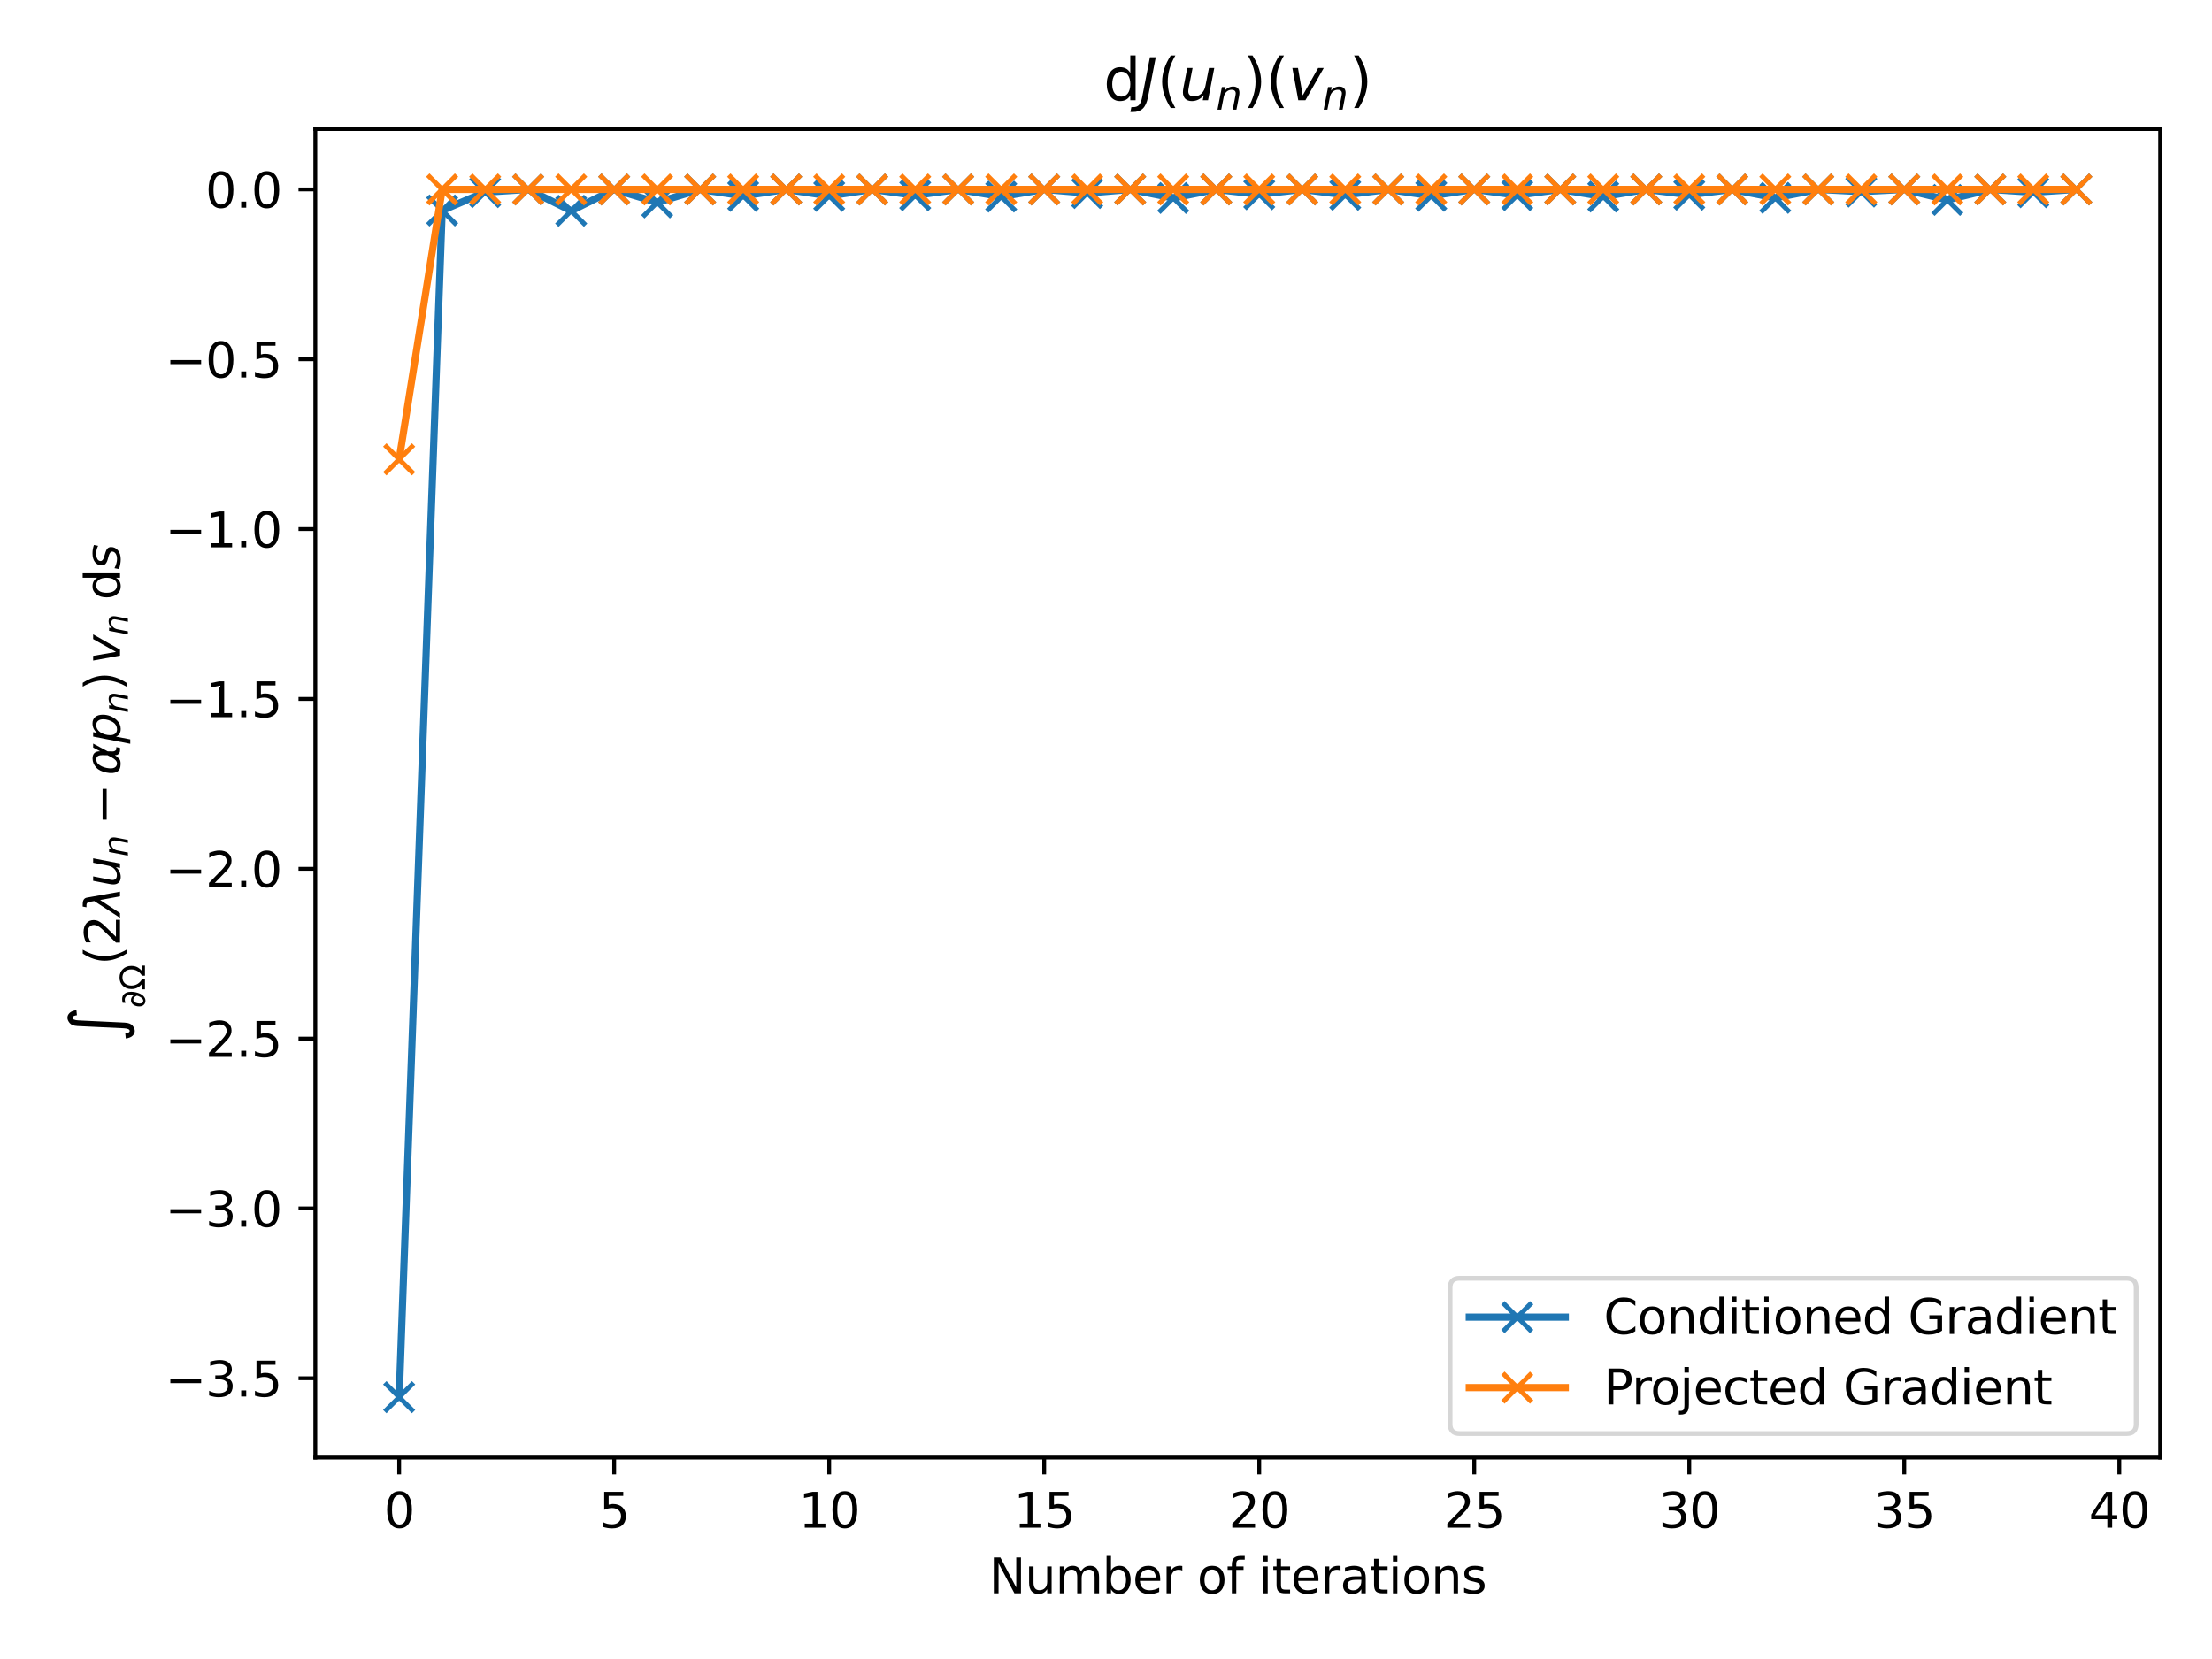 <?xml version="1.0" encoding="utf-8" standalone="no"?>
<!DOCTYPE svg PUBLIC "-//W3C//DTD SVG 1.1//EN"
  "http://www.w3.org/Graphics/SVG/1.1/DTD/svg11.dtd">
<svg xmlns:xlink="http://www.w3.org/1999/xlink" width="460.8pt" height="345.6pt" viewBox="0 0 460.8 345.6" xmlns="http://www.w3.org/2000/svg" version="1.1">
 <defs>
  <style type="text/css">*{stroke-linejoin: round; stroke-linecap: butt}</style>
 </defs>
 <g id="figure_1">
  <g id="patch_1">
   <path d="M 0 345.6 
L 460.8 345.6 
L 460.8 0 
L 0 0 
z
" style="fill: #ffffff"/>
  </g>
  <g id="axes_1">
   <g id="patch_2">
    <path d="M 65.684 303.64 
L 450 303.64 
L 450 26.88 
L 65.684 26.88 
z
" style="fill: #ffffff"/>
   </g>
   <g id="matplotlib.axis_1">
    <g id="xtick_1">
     <g id="line2d_1">
      <defs>
       <path id="m2cda094f27" d="M 0 0 
L 0 3.5 
" style="stroke: #000000; stroke-width: 0.8"/>
      </defs>
      <g>
       <use xlink:href="#m2cda094f27" x="83.153" y="303.64" style="stroke: #000000; stroke-width: 0.8"/>
      </g>
     </g>
     <g id="text_1">
      <!-- 0 -->
      <g transform="translate(79.972 318.238) scale(0.1 -0.1)">
       <defs>
        <path id="DejaVuSans-30" d="M 2034 4250 
Q 1547 4250 1301 3770 
Q 1056 3291 1056 2328 
Q 1056 1369 1301 889 
Q 1547 409 2034 409 
Q 2525 409 2770 889 
Q 3016 1369 3016 2328 
Q 3016 3291 2770 3770 
Q 2525 4250 2034 4250 
z
M 2034 4750 
Q 2819 4750 3233 4129 
Q 3647 3509 3647 2328 
Q 3647 1150 3233 529 
Q 2819 -91 2034 -91 
Q 1250 -91 836 529 
Q 422 1150 422 2328 
Q 422 3509 836 4129 
Q 1250 4750 2034 4750 
z
" transform="scale(0.016)"/>
       </defs>
       <use xlink:href="#DejaVuSans-30"/>
      </g>
     </g>
    </g>
    <g id="xtick_2">
     <g id="line2d_2">
      <g>
       <use xlink:href="#m2cda094f27" x="127.945" y="303.64" style="stroke: #000000; stroke-width: 0.8"/>
      </g>
     </g>
     <g id="text_2">
      <!-- 5 -->
      <g transform="translate(124.764 318.238) scale(0.1 -0.1)">
       <defs>
        <path id="DejaVuSans-35" d="M 691 4666 
L 3169 4666 
L 3169 4134 
L 1269 4134 
L 1269 2991 
Q 1406 3038 1543 3061 
Q 1681 3084 1819 3084 
Q 2600 3084 3056 2656 
Q 3513 2228 3513 1497 
Q 3513 744 3044 326 
Q 2575 -91 1722 -91 
Q 1428 -91 1123 -41 
Q 819 9 494 109 
L 494 744 
Q 775 591 1075 516 
Q 1375 441 1709 441 
Q 2250 441 2565 725 
Q 2881 1009 2881 1497 
Q 2881 1984 2565 2268 
Q 2250 2553 1709 2553 
Q 1456 2553 1204 2497 
Q 953 2441 691 2322 
L 691 4666 
z
" transform="scale(0.016)"/>
       </defs>
       <use xlink:href="#DejaVuSans-35"/>
      </g>
     </g>
    </g>
    <g id="xtick_3">
     <g id="line2d_3">
      <g>
       <use xlink:href="#m2cda094f27" x="172.737" y="303.64" style="stroke: #000000; stroke-width: 0.8"/>
      </g>
     </g>
     <g id="text_3">
      <!-- 10 -->
      <g transform="translate(166.375 318.238) scale(0.1 -0.1)">
       <defs>
        <path id="DejaVuSans-31" d="M 794 531 
L 1825 531 
L 1825 4091 
L 703 3866 
L 703 4441 
L 1819 4666 
L 2450 4666 
L 2450 531 
L 3481 531 
L 3481 0 
L 794 0 
L 794 531 
z
" transform="scale(0.016)"/>
       </defs>
       <use xlink:href="#DejaVuSans-31"/>
       <use xlink:href="#DejaVuSans-30" x="63.623"/>
      </g>
     </g>
    </g>
    <g id="xtick_4">
     <g id="line2d_4">
      <g>
       <use xlink:href="#m2cda094f27" x="217.529" y="303.64" style="stroke: #000000; stroke-width: 0.8"/>
      </g>
     </g>
     <g id="text_4">
      <!-- 15 -->
      <g transform="translate(211.167 318.238) scale(0.1 -0.1)">
       <use xlink:href="#DejaVuSans-31"/>
       <use xlink:href="#DejaVuSans-35" x="63.623"/>
      </g>
     </g>
    </g>
    <g id="xtick_5">
     <g id="line2d_5">
      <g>
       <use xlink:href="#m2cda094f27" x="262.321" y="303.64" style="stroke: #000000; stroke-width: 0.8"/>
      </g>
     </g>
     <g id="text_5">
      <!-- 20 -->
      <g transform="translate(255.959 318.238) scale(0.1 -0.1)">
       <defs>
        <path id="DejaVuSans-32" d="M 1228 531 
L 3431 531 
L 3431 0 
L 469 0 
L 469 531 
Q 828 903 1448 1529 
Q 2069 2156 2228 2338 
Q 2531 2678 2651 2914 
Q 2772 3150 2772 3378 
Q 2772 3750 2511 3984 
Q 2250 4219 1831 4219 
Q 1534 4219 1204 4116 
Q 875 4013 500 3803 
L 500 4441 
Q 881 4594 1212 4672 
Q 1544 4750 1819 4750 
Q 2544 4750 2975 4387 
Q 3406 4025 3406 3419 
Q 3406 3131 3298 2873 
Q 3191 2616 2906 2266 
Q 2828 2175 2409 1742 
Q 1991 1309 1228 531 
z
" transform="scale(0.016)"/>
       </defs>
       <use xlink:href="#DejaVuSans-32"/>
       <use xlink:href="#DejaVuSans-30" x="63.623"/>
      </g>
     </g>
    </g>
    <g id="xtick_6">
     <g id="line2d_6">
      <g>
       <use xlink:href="#m2cda094f27" x="307.113" y="303.64" style="stroke: #000000; stroke-width: 0.8"/>
      </g>
     </g>
     <g id="text_6">
      <!-- 25 -->
      <g transform="translate(300.751 318.238) scale(0.1 -0.1)">
       <use xlink:href="#DejaVuSans-32"/>
       <use xlink:href="#DejaVuSans-35" x="63.623"/>
      </g>
     </g>
    </g>
    <g id="xtick_7">
     <g id="line2d_7">
      <g>
       <use xlink:href="#m2cda094f27" x="351.905" y="303.64" style="stroke: #000000; stroke-width: 0.8"/>
      </g>
     </g>
     <g id="text_7">
      <!-- 30 -->
      <g transform="translate(345.543 318.238) scale(0.1 -0.1)">
       <defs>
        <path id="DejaVuSans-33" d="M 2597 2516 
Q 3050 2419 3304 2112 
Q 3559 1806 3559 1356 
Q 3559 666 3084 287 
Q 2609 -91 1734 -91 
Q 1441 -91 1130 -33 
Q 819 25 488 141 
L 488 750 
Q 750 597 1062 519 
Q 1375 441 1716 441 
Q 2309 441 2620 675 
Q 2931 909 2931 1356 
Q 2931 1769 2642 2001 
Q 2353 2234 1838 2234 
L 1294 2234 
L 1294 2753 
L 1863 2753 
Q 2328 2753 2575 2939 
Q 2822 3125 2822 3475 
Q 2822 3834 2567 4026 
Q 2313 4219 1838 4219 
Q 1578 4219 1281 4162 
Q 984 4106 628 3988 
L 628 4550 
Q 988 4650 1302 4700 
Q 1616 4750 1894 4750 
Q 2613 4750 3031 4423 
Q 3450 4097 3450 3541 
Q 3450 3153 3228 2886 
Q 3006 2619 2597 2516 
z
" transform="scale(0.016)"/>
       </defs>
       <use xlink:href="#DejaVuSans-33"/>
       <use xlink:href="#DejaVuSans-30" x="63.623"/>
      </g>
     </g>
    </g>
    <g id="xtick_8">
     <g id="line2d_8">
      <g>
       <use xlink:href="#m2cda094f27" x="396.697" y="303.64" style="stroke: #000000; stroke-width: 0.8"/>
      </g>
     </g>
     <g id="text_8">
      <!-- 35 -->
      <g transform="translate(390.335 318.238) scale(0.1 -0.1)">
       <use xlink:href="#DejaVuSans-33"/>
       <use xlink:href="#DejaVuSans-35" x="63.623"/>
      </g>
     </g>
    </g>
    <g id="xtick_9">
     <g id="line2d_9">
      <g>
       <use xlink:href="#m2cda094f27" x="441.49" y="303.64" style="stroke: #000000; stroke-width: 0.8"/>
      </g>
     </g>
     <g id="text_9">
      <!-- 40 -->
      <g transform="translate(435.127 318.238) scale(0.1 -0.1)">
       <defs>
        <path id="DejaVuSans-34" d="M 2419 4116 
L 825 1625 
L 2419 1625 
L 2419 4116 
z
M 2253 4666 
L 3047 4666 
L 3047 1625 
L 3713 1625 
L 3713 1100 
L 3047 1100 
L 3047 0 
L 2419 0 
L 2419 1100 
L 313 1100 
L 313 1709 
L 2253 4666 
z
" transform="scale(0.016)"/>
       </defs>
       <use xlink:href="#DejaVuSans-34"/>
       <use xlink:href="#DejaVuSans-30" x="63.623"/>
      </g>
     </g>
    </g>
    <g id="text_10">
     <!-- Number of iterations -->
     <g transform="translate(206.031 331.917) scale(0.1 -0.1)">
      <defs>
       <path id="DejaVuSans-4e" d="M 628 4666 
L 1478 4666 
L 3547 763 
L 3547 4666 
L 4159 4666 
L 4159 0 
L 3309 0 
L 1241 3903 
L 1241 0 
L 628 0 
L 628 4666 
z
" transform="scale(0.016)"/>
       <path id="DejaVuSans-75" d="M 544 1381 
L 544 3500 
L 1119 3500 
L 1119 1403 
Q 1119 906 1312 657 
Q 1506 409 1894 409 
Q 2359 409 2629 706 
Q 2900 1003 2900 1516 
L 2900 3500 
L 3475 3500 
L 3475 0 
L 2900 0 
L 2900 538 
Q 2691 219 2414 64 
Q 2138 -91 1772 -91 
Q 1169 -91 856 284 
Q 544 659 544 1381 
z
M 1991 3584 
L 1991 3584 
z
" transform="scale(0.016)"/>
       <path id="DejaVuSans-6d" d="M 3328 2828 
Q 3544 3216 3844 3400 
Q 4144 3584 4550 3584 
Q 5097 3584 5394 3201 
Q 5691 2819 5691 2113 
L 5691 0 
L 5113 0 
L 5113 2094 
Q 5113 2597 4934 2840 
Q 4756 3084 4391 3084 
Q 3944 3084 3684 2787 
Q 3425 2491 3425 1978 
L 3425 0 
L 2847 0 
L 2847 2094 
Q 2847 2600 2669 2842 
Q 2491 3084 2119 3084 
Q 1678 3084 1418 2786 
Q 1159 2488 1159 1978 
L 1159 0 
L 581 0 
L 581 3500 
L 1159 3500 
L 1159 2956 
Q 1356 3278 1631 3431 
Q 1906 3584 2284 3584 
Q 2666 3584 2933 3390 
Q 3200 3197 3328 2828 
z
" transform="scale(0.016)"/>
       <path id="DejaVuSans-62" d="M 3116 1747 
Q 3116 2381 2855 2742 
Q 2594 3103 2138 3103 
Q 1681 3103 1420 2742 
Q 1159 2381 1159 1747 
Q 1159 1113 1420 752 
Q 1681 391 2138 391 
Q 2594 391 2855 752 
Q 3116 1113 3116 1747 
z
M 1159 2969 
Q 1341 3281 1617 3432 
Q 1894 3584 2278 3584 
Q 2916 3584 3314 3078 
Q 3713 2572 3713 1747 
Q 3713 922 3314 415 
Q 2916 -91 2278 -91 
Q 1894 -91 1617 61 
Q 1341 213 1159 525 
L 1159 0 
L 581 0 
L 581 4863 
L 1159 4863 
L 1159 2969 
z
" transform="scale(0.016)"/>
       <path id="DejaVuSans-65" d="M 3597 1894 
L 3597 1613 
L 953 1613 
Q 991 1019 1311 708 
Q 1631 397 2203 397 
Q 2534 397 2845 478 
Q 3156 559 3463 722 
L 3463 178 
Q 3153 47 2828 -22 
Q 2503 -91 2169 -91 
Q 1331 -91 842 396 
Q 353 884 353 1716 
Q 353 2575 817 3079 
Q 1281 3584 2069 3584 
Q 2775 3584 3186 3129 
Q 3597 2675 3597 1894 
z
M 3022 2063 
Q 3016 2534 2758 2815 
Q 2500 3097 2075 3097 
Q 1594 3097 1305 2825 
Q 1016 2553 972 2059 
L 3022 2063 
z
" transform="scale(0.016)"/>
       <path id="DejaVuSans-72" d="M 2631 2963 
Q 2534 3019 2420 3045 
Q 2306 3072 2169 3072 
Q 1681 3072 1420 2755 
Q 1159 2438 1159 1844 
L 1159 0 
L 581 0 
L 581 3500 
L 1159 3500 
L 1159 2956 
Q 1341 3275 1631 3429 
Q 1922 3584 2338 3584 
Q 2397 3584 2469 3576 
Q 2541 3569 2628 3553 
L 2631 2963 
z
" transform="scale(0.016)"/>
       <path id="DejaVuSans-20" transform="scale(0.016)"/>
       <path id="DejaVuSans-6f" d="M 1959 3097 
Q 1497 3097 1228 2736 
Q 959 2375 959 1747 
Q 959 1119 1226 758 
Q 1494 397 1959 397 
Q 2419 397 2687 759 
Q 2956 1122 2956 1747 
Q 2956 2369 2687 2733 
Q 2419 3097 1959 3097 
z
M 1959 3584 
Q 2709 3584 3137 3096 
Q 3566 2609 3566 1747 
Q 3566 888 3137 398 
Q 2709 -91 1959 -91 
Q 1206 -91 779 398 
Q 353 888 353 1747 
Q 353 2609 779 3096 
Q 1206 3584 1959 3584 
z
" transform="scale(0.016)"/>
       <path id="DejaVuSans-66" d="M 2375 4863 
L 2375 4384 
L 1825 4384 
Q 1516 4384 1395 4259 
Q 1275 4134 1275 3809 
L 1275 3500 
L 2222 3500 
L 2222 3053 
L 1275 3053 
L 1275 0 
L 697 0 
L 697 3053 
L 147 3053 
L 147 3500 
L 697 3500 
L 697 3744 
Q 697 4328 969 4595 
Q 1241 4863 1831 4863 
L 2375 4863 
z
" transform="scale(0.016)"/>
       <path id="DejaVuSans-69" d="M 603 3500 
L 1178 3500 
L 1178 0 
L 603 0 
L 603 3500 
z
M 603 4863 
L 1178 4863 
L 1178 4134 
L 603 4134 
L 603 4863 
z
" transform="scale(0.016)"/>
       <path id="DejaVuSans-74" d="M 1172 4494 
L 1172 3500 
L 2356 3500 
L 2356 3053 
L 1172 3053 
L 1172 1153 
Q 1172 725 1289 603 
Q 1406 481 1766 481 
L 2356 481 
L 2356 0 
L 1766 0 
Q 1100 0 847 248 
Q 594 497 594 1153 
L 594 3053 
L 172 3053 
L 172 3500 
L 594 3500 
L 594 4494 
L 1172 4494 
z
" transform="scale(0.016)"/>
       <path id="DejaVuSans-61" d="M 2194 1759 
Q 1497 1759 1228 1600 
Q 959 1441 959 1056 
Q 959 750 1161 570 
Q 1363 391 1709 391 
Q 2188 391 2477 730 
Q 2766 1069 2766 1631 
L 2766 1759 
L 2194 1759 
z
M 3341 1997 
L 3341 0 
L 2766 0 
L 2766 531 
Q 2569 213 2275 61 
Q 1981 -91 1556 -91 
Q 1019 -91 701 211 
Q 384 513 384 1019 
Q 384 1609 779 1909 
Q 1175 2209 1959 2209 
L 2766 2209 
L 2766 2266 
Q 2766 2663 2505 2880 
Q 2244 3097 1772 3097 
Q 1472 3097 1187 3025 
Q 903 2953 641 2809 
L 641 3341 
Q 956 3463 1253 3523 
Q 1550 3584 1831 3584 
Q 2591 3584 2966 3190 
Q 3341 2797 3341 1997 
z
" transform="scale(0.016)"/>
       <path id="DejaVuSans-6e" d="M 3513 2113 
L 3513 0 
L 2938 0 
L 2938 2094 
Q 2938 2591 2744 2837 
Q 2550 3084 2163 3084 
Q 1697 3084 1428 2787 
Q 1159 2491 1159 1978 
L 1159 0 
L 581 0 
L 581 3500 
L 1159 3500 
L 1159 2956 
Q 1366 3272 1645 3428 
Q 1925 3584 2291 3584 
Q 2894 3584 3203 3211 
Q 3513 2838 3513 2113 
z
" transform="scale(0.016)"/>
       <path id="DejaVuSans-73" d="M 2834 3397 
L 2834 2853 
Q 2591 2978 2328 3040 
Q 2066 3103 1784 3103 
Q 1356 3103 1142 2972 
Q 928 2841 928 2578 
Q 928 2378 1081 2264 
Q 1234 2150 1697 2047 
L 1894 2003 
Q 2506 1872 2764 1633 
Q 3022 1394 3022 966 
Q 3022 478 2636 193 
Q 2250 -91 1575 -91 
Q 1294 -91 989 -36 
Q 684 19 347 128 
L 347 722 
Q 666 556 975 473 
Q 1284 391 1588 391 
Q 1994 391 2212 530 
Q 2431 669 2431 922 
Q 2431 1156 2273 1281 
Q 2116 1406 1581 1522 
L 1381 1569 
Q 847 1681 609 1914 
Q 372 2147 372 2553 
Q 372 3047 722 3315 
Q 1072 3584 1716 3584 
Q 2034 3584 2315 3537 
Q 2597 3491 2834 3397 
z
" transform="scale(0.016)"/>
      </defs>
      <use xlink:href="#DejaVuSans-4e"/>
      <use xlink:href="#DejaVuSans-75" x="74.805"/>
      <use xlink:href="#DejaVuSans-6d" x="138.184"/>
      <use xlink:href="#DejaVuSans-62" x="235.596"/>
      <use xlink:href="#DejaVuSans-65" x="299.072"/>
      <use xlink:href="#DejaVuSans-72" x="360.596"/>
      <use xlink:href="#DejaVuSans-20" x="401.709"/>
      <use xlink:href="#DejaVuSans-6f" x="433.496"/>
      <use xlink:href="#DejaVuSans-66" x="494.678"/>
      <use xlink:href="#DejaVuSans-20" x="529.883"/>
      <use xlink:href="#DejaVuSans-69" x="561.67"/>
      <use xlink:href="#DejaVuSans-74" x="589.453"/>
      <use xlink:href="#DejaVuSans-65" x="628.662"/>
      <use xlink:href="#DejaVuSans-72" x="690.186"/>
      <use xlink:href="#DejaVuSans-61" x="731.299"/>
      <use xlink:href="#DejaVuSans-74" x="792.578"/>
      <use xlink:href="#DejaVuSans-69" x="831.787"/>
      <use xlink:href="#DejaVuSans-6f" x="859.57"/>
      <use xlink:href="#DejaVuSans-6e" x="920.752"/>
      <use xlink:href="#DejaVuSans-73" x="984.131"/>
     </g>
    </g>
   </g>
   <g id="matplotlib.axis_2">
    <g id="ytick_1">
     <g id="line2d_10">
      <defs>
       <path id="m19a650fdd0" d="M 0 0 
L -3.5 0 
" style="stroke: #000000; stroke-width: 0.8"/>
      </defs>
      <g>
       <use xlink:href="#m19a650fdd0" x="65.684" y="287.119" style="stroke: #000000; stroke-width: 0.8"/>
      </g>
     </g>
     <g id="text_11">
      <!-- −3.5 -->
      <g transform="translate(34.401 290.919) scale(0.1 -0.1)">
       <defs>
        <path id="DejaVuSans-2212" d="M 678 2272 
L 4684 2272 
L 4684 1741 
L 678 1741 
L 678 2272 
z
" transform="scale(0.016)"/>
        <path id="DejaVuSans-2e" d="M 684 794 
L 1344 794 
L 1344 0 
L 684 0 
L 684 794 
z
" transform="scale(0.016)"/>
       </defs>
       <use xlink:href="#DejaVuSans-2212"/>
       <use xlink:href="#DejaVuSans-33" x="83.789"/>
       <use xlink:href="#DejaVuSans-2e" x="147.412"/>
       <use xlink:href="#DejaVuSans-35" x="179.199"/>
      </g>
     </g>
    </g>
    <g id="ytick_2">
     <g id="line2d_11">
      <g>
       <use xlink:href="#m19a650fdd0" x="65.684" y="251.739" style="stroke: #000000; stroke-width: 0.8"/>
      </g>
     </g>
     <g id="text_12">
      <!-- −3.0 -->
      <g transform="translate(34.401 255.539) scale(0.1 -0.1)">
       <use xlink:href="#DejaVuSans-2212"/>
       <use xlink:href="#DejaVuSans-33" x="83.789"/>
       <use xlink:href="#DejaVuSans-2e" x="147.412"/>
       <use xlink:href="#DejaVuSans-30" x="179.199"/>
      </g>
     </g>
    </g>
    <g id="ytick_3">
     <g id="line2d_12">
      <g>
       <use xlink:href="#m19a650fdd0" x="65.684" y="216.36" style="stroke: #000000; stroke-width: 0.8"/>
      </g>
     </g>
     <g id="text_13">
      <!-- −2.5 -->
      <g transform="translate(34.401 220.159) scale(0.1 -0.1)">
       <use xlink:href="#DejaVuSans-2212"/>
       <use xlink:href="#DejaVuSans-32" x="83.789"/>
       <use xlink:href="#DejaVuSans-2e" x="147.412"/>
       <use xlink:href="#DejaVuSans-35" x="179.199"/>
      </g>
     </g>
    </g>
    <g id="ytick_4">
     <g id="line2d_13">
      <g>
       <use xlink:href="#m19a650fdd0" x="65.684" y="180.98" style="stroke: #000000; stroke-width: 0.8"/>
      </g>
     </g>
     <g id="text_14">
      <!-- −2.0 -->
      <g transform="translate(34.401 184.779) scale(0.1 -0.1)">
       <use xlink:href="#DejaVuSans-2212"/>
       <use xlink:href="#DejaVuSans-32" x="83.789"/>
       <use xlink:href="#DejaVuSans-2e" x="147.412"/>
       <use xlink:href="#DejaVuSans-30" x="179.199"/>
      </g>
     </g>
    </g>
    <g id="ytick_5">
     <g id="line2d_14">
      <g>
       <use xlink:href="#m19a650fdd0" x="65.684" y="145.6" style="stroke: #000000; stroke-width: 0.8"/>
      </g>
     </g>
     <g id="text_15">
      <!-- −1.5 -->
      <g transform="translate(34.401 149.399) scale(0.1 -0.1)">
       <use xlink:href="#DejaVuSans-2212"/>
       <use xlink:href="#DejaVuSans-31" x="83.789"/>
       <use xlink:href="#DejaVuSans-2e" x="147.412"/>
       <use xlink:href="#DejaVuSans-35" x="179.199"/>
      </g>
     </g>
    </g>
    <g id="ytick_6">
     <g id="line2d_15">
      <g>
       <use xlink:href="#m19a650fdd0" x="65.684" y="110.22" style="stroke: #000000; stroke-width: 0.8"/>
      </g>
     </g>
     <g id="text_16">
      <!-- −1.0 -->
      <g transform="translate(34.401 114.019) scale(0.1 -0.1)">
       <use xlink:href="#DejaVuSans-2212"/>
       <use xlink:href="#DejaVuSans-31" x="83.789"/>
       <use xlink:href="#DejaVuSans-2e" x="147.412"/>
       <use xlink:href="#DejaVuSans-30" x="179.199"/>
      </g>
     </g>
    </g>
    <g id="ytick_7">
     <g id="line2d_16">
      <g>
       <use xlink:href="#m19a650fdd0" x="65.684" y="74.84" style="stroke: #000000; stroke-width: 0.8"/>
      </g>
     </g>
     <g id="text_17">
      <!-- −0.5 -->
      <g transform="translate(34.401 78.639) scale(0.1 -0.1)">
       <use xlink:href="#DejaVuSans-2212"/>
       <use xlink:href="#DejaVuSans-30" x="83.789"/>
       <use xlink:href="#DejaVuSans-2e" x="147.412"/>
       <use xlink:href="#DejaVuSans-35" x="179.199"/>
      </g>
     </g>
    </g>
    <g id="ytick_8">
     <g id="line2d_17">
      <g>
       <use xlink:href="#m19a650fdd0" x="65.684" y="39.46" style="stroke: #000000; stroke-width: 0.8"/>
      </g>
     </g>
     <g id="text_18">
      <!-- 0.0 -->
      <g transform="translate(42.781 43.259) scale(0.1 -0.1)">
       <use xlink:href="#DejaVuSans-30"/>
       <use xlink:href="#DejaVuSans-2e" x="63.623"/>
       <use xlink:href="#DejaVuSans-30" x="95.41"/>
      </g>
     </g>
    </g>
    <g id="text_19">
     <!-- $\int_{\partial \Omega} (2\lambda u_n - \alpha p_n)\, v_n \;\mathrm{d}s$ -->
     <g transform="translate(25.101 217.16) rotate(-90) scale(0.1 -0.1)">
      <defs>
       <path id="DejaVuSansDisplay-222b" d="M 2134 5525 
Q 2172 6263 2528 6556 
Q 2884 6850 3218 6850 
Q 3553 6850 3833 6575 
Q 4113 6300 4200 5678 
L 3544 5613 
Q 3469 6188 3219 6188 
Q 2906 6188 2869 5413 
L 2581 -597 
Q 2547 -1334 2187 -1628 
Q 1828 -1922 1497 -1922 
Q 1163 -1922 883 -1647 
Q 603 -1372 516 -750 
L 1172 -684 
Q 1247 -1259 1497 -1259 
Q 1809 -1259 1847 -488 
L 2134 5525 
z
" transform="scale(0.016)"/>
       <path id="DejaVuSans-2202" d="M 1366 -91 
Q 925 -91 638 175 
Q 297 491 297 1063 
Q 297 1656 597 2119 
Q 906 2594 1463 2594 
Q 1828 2594 2116 2366 
Q 2284 2231 2400 2006 
Q 2441 2259 2441 2547 
Q 2441 2969 2341 3213 
Q 2119 3753 1531 3753 
Q 1309 3753 966 3616 
L 966 4141 
Q 1328 4238 1653 4238 
Q 2491 4238 2847 3469 
Q 3013 3106 3013 2566 
Q 3013 2213 2934 1803 
Q 2738 778 2228 291 
Q 1828 -91 1366 -91 
z
M 831 969 
Q 831 656 969 488 
Q 1116 309 1341 309 
Q 1541 309 1700 450 
Q 1925 644 2091 959 
Q 2228 1219 2297 1497 
Q 2019 2169 1538 2169 
Q 1125 2169 944 1625 
Q 831 1288 831 969 
z
" transform="scale(0.016)"/>
       <path id="DejaVuSans-3a9" d="M 4647 556 
L 4647 0 
L 2772 0 
L 2772 556 
Q 3325 859 3634 1378 
Q 3944 1897 3944 2528 
Q 3944 3278 3531 3731 
Q 3119 4184 2444 4184 
Q 1769 4184 1355 3729 
Q 941 3275 941 2528 
Q 941 1897 1250 1378 
Q 1563 859 2119 556 
L 2119 0 
L 244 0 
L 244 556 
L 1241 556 
Q 747 991 519 1456 
Q 294 1922 294 2497 
Q 294 3491 894 4106 
Q 1491 4722 2444 4722 
Q 3391 4722 3994 4106 
Q 4594 3494 4594 2528 
Q 4594 1922 4372 1459 
Q 4150 997 3647 556 
L 4647 556 
z
" transform="scale(0.016)"/>
       <path id="DejaVuSans-28" d="M 1984 4856 
Q 1566 4138 1362 3434 
Q 1159 2731 1159 2009 
Q 1159 1288 1364 580 
Q 1569 -128 1984 -844 
L 1484 -844 
Q 1016 -109 783 600 
Q 550 1309 550 2009 
Q 550 2706 781 3412 
Q 1013 4119 1484 4856 
L 1984 4856 
z
" transform="scale(0.016)"/>
       <path id="DejaVuSans-Oblique-3bb" d="M 2350 4316 
L 3125 0 
L 2516 0 
L 2038 2588 
L 328 0 
L -281 0 
L 1903 3356 
L 1794 3975 
Q 1725 4369 1391 4369 
L 1091 4369 
L 1184 4863 
L 1550 4856 
Q 2253 4847 2350 4316 
z
" transform="scale(0.016)"/>
       <path id="DejaVuSans-Oblique-75" d="M 428 1388 
L 838 3500 
L 1416 3500 
L 1006 1409 
Q 975 1256 961 1147 
Q 947 1038 947 966 
Q 947 700 1109 554 
Q 1272 409 1569 409 
Q 2031 409 2368 721 
Q 2706 1034 2809 1563 
L 3194 3500 
L 3769 3500 
L 3091 0 
L 2516 0 
L 2631 550 
Q 2388 244 2052 76 
Q 1716 -91 1338 -91 
Q 878 -91 622 161 
Q 366 413 366 863 
Q 366 956 381 1097 
Q 397 1238 428 1388 
z
" transform="scale(0.016)"/>
       <path id="DejaVuSans-Oblique-6e" d="M 3566 2113 
L 3156 0 
L 2578 0 
L 2988 2091 
Q 3016 2238 3031 2350 
Q 3047 2463 3047 2528 
Q 3047 2791 2881 2937 
Q 2716 3084 2419 3084 
Q 1956 3084 1622 2776 
Q 1288 2469 1184 1941 
L 800 0 
L 225 0 
L 903 3500 
L 1478 3500 
L 1363 2950 
Q 1603 3253 1940 3418 
Q 2278 3584 2650 3584 
Q 3113 3584 3367 3334 
Q 3622 3084 3622 2631 
Q 3622 2519 3608 2391 
Q 3594 2263 3566 2113 
z
" transform="scale(0.016)"/>
       <path id="DejaVuSans-Oblique-3b1" d="M 2619 1628 
L 2622 2350 
Q 2625 3088 2069 3091 
Q 1653 3094 1394 2747 
Q 1069 2319 959 1747 
Q 825 1059 994 731 
Q 1169 397 1547 397 
Q 1966 397 2319 1063 
L 2619 1628 
z
M 2166 3578 
Q 3141 3594 3128 2584 
Q 3128 2584 3616 3500 
L 4128 3500 
L 3119 1603 
L 3109 919 
Q 3109 766 3194 638 
Q 3291 488 3391 488 
L 3669 488 
L 3575 0 
L 3228 0 
Q 2934 0 2722 263 
Q 2622 394 2619 669 
Q 2416 334 2066 50 
Q 1900 -81 1453 -78 
Q 722 -72 456 397 
Q 184 884 353 1747 
Q 534 2675 1009 3097 
Q 1544 3569 2166 3578 
z
" transform="scale(0.016)"/>
       <path id="DejaVuSans-Oblique-70" d="M 3175 2156 
Q 3175 2616 2975 2859 
Q 2775 3103 2400 3103 
Q 2144 3103 1911 2972 
Q 1678 2841 1497 2591 
Q 1319 2344 1212 1994 
Q 1106 1644 1106 1300 
Q 1106 863 1306 627 
Q 1506 391 1875 391 
Q 2147 391 2380 519 
Q 2613 647 2778 891 
Q 2956 1147 3065 1494 
Q 3175 1841 3175 2156 
z
M 1394 2969 
Q 1625 3272 1939 3428 
Q 2253 3584 2638 3584 
Q 3175 3584 3472 3232 
Q 3769 2881 3769 2247 
Q 3769 1728 3584 1258 
Q 3400 788 3053 416 
Q 2822 169 2531 39 
Q 2241 -91 1919 -91 
Q 1547 -91 1294 64 
Q 1041 219 916 525 
L 556 -1331 
L -19 -1331 
L 922 3500 
L 1497 3500 
L 1394 2969 
z
" transform="scale(0.016)"/>
       <path id="DejaVuSans-29" d="M 513 4856 
L 1013 4856 
Q 1481 4119 1714 3412 
Q 1947 2706 1947 2009 
Q 1947 1309 1714 600 
Q 1481 -109 1013 -844 
L 513 -844 
Q 928 -128 1133 580 
Q 1338 1288 1338 2009 
Q 1338 2731 1133 3434 
Q 928 4138 513 4856 
z
" transform="scale(0.016)"/>
       <path id="DejaVuSans-Oblique-76" d="M 459 3500 
L 1069 3500 
L 1581 525 
L 3256 3500 
L 3866 3500 
L 1875 0 
L 1100 0 
L 459 3500 
z
" transform="scale(0.016)"/>
       <path id="DejaVuSans-64" d="M 2906 2969 
L 2906 4863 
L 3481 4863 
L 3481 0 
L 2906 0 
L 2906 525 
Q 2725 213 2448 61 
Q 2172 -91 1784 -91 
Q 1150 -91 751 415 
Q 353 922 353 1747 
Q 353 2572 751 3078 
Q 1150 3584 1784 3584 
Q 2172 3584 2448 3432 
Q 2725 3281 2906 2969 
z
M 947 1747 
Q 947 1113 1208 752 
Q 1469 391 1925 391 
Q 2381 391 2643 752 
Q 2906 1113 2906 1747 
Q 2906 2381 2643 2742 
Q 2381 3103 1925 3103 
Q 1469 3103 1208 2742 
Q 947 2381 947 1747 
z
" transform="scale(0.016)"/>
       <path id="DejaVuSans-Oblique-73" d="M 3200 3397 
L 3091 2853 
Q 2863 2978 2609 3040 
Q 2356 3103 2088 3103 
Q 1634 3103 1373 2948 
Q 1113 2794 1113 2528 
Q 1113 2219 1719 2053 
Q 1766 2041 1788 2034 
L 1972 1978 
Q 2547 1819 2739 1644 
Q 2931 1469 2931 1166 
Q 2931 609 2489 259 
Q 2047 -91 1331 -91 
Q 1053 -91 747 -37 
Q 441 16 72 128 
L 184 722 
Q 500 559 806 475 
Q 1113 391 1394 391 
Q 1816 391 2080 572 
Q 2344 753 2344 1031 
Q 2344 1331 1650 1516 
L 1591 1531 
L 1394 1581 
Q 956 1697 753 1886 
Q 550 2075 550 2369 
Q 550 2928 970 3256 
Q 1391 3584 2113 3584 
Q 2397 3584 2667 3537 
Q 2938 3491 3200 3397 
z
" transform="scale(0.016)"/>
      </defs>
      <use xlink:href="#DejaVuSansDisplay-222b" transform="translate(0 0.969)"/>
      <use xlink:href="#DejaVuSans-2202" transform="translate(71.76 -50.938) scale(0.7)"/>
      <use xlink:href="#DejaVuSans-3a9" transform="translate(107.956 -50.938) scale(0.7)"/>
      <use xlink:href="#DejaVuSans-28" transform="translate(161.447 0.969)"/>
      <use xlink:href="#DejaVuSans-32" transform="translate(200.461 0.969)"/>
      <use xlink:href="#DejaVuSans-Oblique-3bb" transform="translate(264.084 0.969)"/>
      <use xlink:href="#DejaVuSans-Oblique-75" transform="translate(323.264 0.969)"/>
      <use xlink:href="#DejaVuSans-Oblique-6e" transform="translate(386.643 -15.438) scale(0.7)"/>
      <use xlink:href="#DejaVuSans-2212" transform="translate(453.225 0.969)"/>
      <use xlink:href="#DejaVuSans-Oblique-3b1" transform="translate(556.496 0.969)"/>
      <use xlink:href="#DejaVuSans-Oblique-70" transform="translate(622.414 0.969)"/>
      <use xlink:href="#DejaVuSans-Oblique-6e" transform="translate(685.891 -15.438) scale(0.7)"/>
      <use xlink:href="#DejaVuSans-29" transform="translate(732.99 0.969)"/>
      <use xlink:href="#DejaVuSans-Oblique-76" transform="translate(788.24 0.969)"/>
      <use xlink:href="#DejaVuSans-Oblique-6e" transform="translate(847.419 -15.438) scale(0.7)"/>
      <use xlink:href="#DejaVuSans-64" transform="translate(921.578 0.969)"/>
      <use xlink:href="#DejaVuSans-Oblique-73" transform="translate(985.055 0.969)"/>
     </g>
    </g>
   </g>
   <g id="line2d_18">
    <path d="M 83.153 291.06 
L 92.111 43.846 
L 101.07 40.023 
L 110.028 39.46 
L 118.987 43.91 
L 127.945 39.46 
L 136.903 42.167 
L 145.862 39.46 
L 154.82 40.8 
L 163.779 39.46 
L 172.737 40.804 
L 181.695 39.46 
L 190.654 40.685 
L 199.612 39.46 
L 208.571 40.949 
L 217.529 39.46 
L 226.488 40.213 
L 235.446 39.46 
L 244.404 41.24 
L 253.363 39.46 
L 262.321 40.474 
L 271.28 39.46 
L 280.238 40.589 
L 289.196 39.46 
L 298.155 40.779 
L 307.113 39.46 
L 316.072 40.656 
L 325.03 39.46 
L 333.989 40.944 
L 342.947 39.46 
L 351.905 40.564 
L 360.864 39.46 
L 369.822 41.218 
L 378.781 39.46 
L 387.739 39.916 
L 396.697 39.46 
L 405.656 41.638 
L 414.614 39.46 
L 423.573 40.047 
L 432.531 39.46 
" clip-path="url(#p9c00841a87)" style="fill: none; stroke: #1f77b4; stroke-width: 1.5; stroke-linecap: square"/>
    <defs>
     <path id="m6f6997926b" d="M -3 3 
L 3 -3 
M -3 -3 
L 3 3 
" style="stroke: #1f77b4"/>
    </defs>
    <g clip-path="url(#p9c00841a87)">
     <use xlink:href="#m6f6997926b" x="83.153" y="291.06" style="fill: #1f77b4; stroke: #1f77b4"/>
     <use xlink:href="#m6f6997926b" x="92.111" y="43.846" style="fill: #1f77b4; stroke: #1f77b4"/>
     <use xlink:href="#m6f6997926b" x="101.07" y="40.023" style="fill: #1f77b4; stroke: #1f77b4"/>
     <use xlink:href="#m6f6997926b" x="110.028" y="39.46" style="fill: #1f77b4; stroke: #1f77b4"/>
     <use xlink:href="#m6f6997926b" x="118.987" y="43.91" style="fill: #1f77b4; stroke: #1f77b4"/>
     <use xlink:href="#m6f6997926b" x="127.945" y="39.46" style="fill: #1f77b4; stroke: #1f77b4"/>
     <use xlink:href="#m6f6997926b" x="136.903" y="42.167" style="fill: #1f77b4; stroke: #1f77b4"/>
     <use xlink:href="#m6f6997926b" x="145.862" y="39.46" style="fill: #1f77b4; stroke: #1f77b4"/>
     <use xlink:href="#m6f6997926b" x="154.82" y="40.8" style="fill: #1f77b4; stroke: #1f77b4"/>
     <use xlink:href="#m6f6997926b" x="163.779" y="39.46" style="fill: #1f77b4; stroke: #1f77b4"/>
     <use xlink:href="#m6f6997926b" x="172.737" y="40.804" style="fill: #1f77b4; stroke: #1f77b4"/>
     <use xlink:href="#m6f6997926b" x="181.695" y="39.46" style="fill: #1f77b4; stroke: #1f77b4"/>
     <use xlink:href="#m6f6997926b" x="190.654" y="40.685" style="fill: #1f77b4; stroke: #1f77b4"/>
     <use xlink:href="#m6f6997926b" x="199.612" y="39.46" style="fill: #1f77b4; stroke: #1f77b4"/>
     <use xlink:href="#m6f6997926b" x="208.571" y="40.949" style="fill: #1f77b4; stroke: #1f77b4"/>
     <use xlink:href="#m6f6997926b" x="217.529" y="39.46" style="fill: #1f77b4; stroke: #1f77b4"/>
     <use xlink:href="#m6f6997926b" x="226.488" y="40.213" style="fill: #1f77b4; stroke: #1f77b4"/>
     <use xlink:href="#m6f6997926b" x="235.446" y="39.46" style="fill: #1f77b4; stroke: #1f77b4"/>
     <use xlink:href="#m6f6997926b" x="244.404" y="41.24" style="fill: #1f77b4; stroke: #1f77b4"/>
     <use xlink:href="#m6f6997926b" x="253.363" y="39.46" style="fill: #1f77b4; stroke: #1f77b4"/>
     <use xlink:href="#m6f6997926b" x="262.321" y="40.474" style="fill: #1f77b4; stroke: #1f77b4"/>
     <use xlink:href="#m6f6997926b" x="271.28" y="39.46" style="fill: #1f77b4; stroke: #1f77b4"/>
     <use xlink:href="#m6f6997926b" x="280.238" y="40.589" style="fill: #1f77b4; stroke: #1f77b4"/>
     <use xlink:href="#m6f6997926b" x="289.196" y="39.46" style="fill: #1f77b4; stroke: #1f77b4"/>
     <use xlink:href="#m6f6997926b" x="298.155" y="40.779" style="fill: #1f77b4; stroke: #1f77b4"/>
     <use xlink:href="#m6f6997926b" x="307.113" y="39.46" style="fill: #1f77b4; stroke: #1f77b4"/>
     <use xlink:href="#m6f6997926b" x="316.072" y="40.656" style="fill: #1f77b4; stroke: #1f77b4"/>
     <use xlink:href="#m6f6997926b" x="325.03" y="39.46" style="fill: #1f77b4; stroke: #1f77b4"/>
     <use xlink:href="#m6f6997926b" x="333.989" y="40.944" style="fill: #1f77b4; stroke: #1f77b4"/>
     <use xlink:href="#m6f6997926b" x="342.947" y="39.46" style="fill: #1f77b4; stroke: #1f77b4"/>
     <use xlink:href="#m6f6997926b" x="351.905" y="40.564" style="fill: #1f77b4; stroke: #1f77b4"/>
     <use xlink:href="#m6f6997926b" x="360.864" y="39.46" style="fill: #1f77b4; stroke: #1f77b4"/>
     <use xlink:href="#m6f6997926b" x="369.822" y="41.218" style="fill: #1f77b4; stroke: #1f77b4"/>
     <use xlink:href="#m6f6997926b" x="378.781" y="39.46" style="fill: #1f77b4; stroke: #1f77b4"/>
     <use xlink:href="#m6f6997926b" x="387.739" y="39.916" style="fill: #1f77b4; stroke: #1f77b4"/>
     <use xlink:href="#m6f6997926b" x="396.697" y="39.46" style="fill: #1f77b4; stroke: #1f77b4"/>
     <use xlink:href="#m6f6997926b" x="405.656" y="41.638" style="fill: #1f77b4; stroke: #1f77b4"/>
     <use xlink:href="#m6f6997926b" x="414.614" y="39.46" style="fill: #1f77b4; stroke: #1f77b4"/>
     <use xlink:href="#m6f6997926b" x="423.573" y="40.047" style="fill: #1f77b4; stroke: #1f77b4"/>
     <use xlink:href="#m6f6997926b" x="432.531" y="39.46" style="fill: #1f77b4; stroke: #1f77b4"/>
    </g>
   </g>
   <g id="line2d_19">
    <path d="M 83.153 95.685 
L 92.111 39.461 
L 101.07 39.46 
L 110.028 39.46 
L 118.987 39.46 
L 127.945 39.46 
L 136.903 39.46 
L 145.862 39.46 
L 154.82 39.46 
L 163.779 39.46 
L 172.737 39.46 
L 181.695 39.46 
L 190.654 39.46 
L 199.612 39.46 
L 208.571 39.46 
L 217.529 39.46 
L 226.488 39.46 
L 235.446 39.46 
L 244.404 39.46 
L 253.363 39.46 
L 262.321 39.46 
L 271.28 39.46 
L 280.238 39.46 
L 289.196 39.46 
L 298.155 39.46 
L 307.113 39.46 
L 316.072 39.46 
L 325.03 39.46 
L 333.989 39.46 
L 342.947 39.46 
L 351.905 39.46 
L 360.864 39.46 
L 369.822 39.46 
L 378.781 39.46 
L 387.739 39.46 
L 396.697 39.46 
L 405.656 39.46 
L 414.614 39.46 
L 423.573 39.46 
L 432.531 39.46 
" clip-path="url(#p9c00841a87)" style="fill: none; stroke: #ff7f0e; stroke-width: 1.5; stroke-linecap: square"/>
    <defs>
     <path id="mf2b1dfa321" d="M -3 3 
L 3 -3 
M -3 -3 
L 3 3 
" style="stroke: #ff7f0e"/>
    </defs>
    <g clip-path="url(#p9c00841a87)">
     <use xlink:href="#mf2b1dfa321" x="83.153" y="95.685" style="fill: #ff7f0e; stroke: #ff7f0e"/>
     <use xlink:href="#mf2b1dfa321" x="92.111" y="39.461" style="fill: #ff7f0e; stroke: #ff7f0e"/>
     <use xlink:href="#mf2b1dfa321" x="101.07" y="39.46" style="fill: #ff7f0e; stroke: #ff7f0e"/>
     <use xlink:href="#mf2b1dfa321" x="110.028" y="39.46" style="fill: #ff7f0e; stroke: #ff7f0e"/>
     <use xlink:href="#mf2b1dfa321" x="118.987" y="39.46" style="fill: #ff7f0e; stroke: #ff7f0e"/>
     <use xlink:href="#mf2b1dfa321" x="127.945" y="39.46" style="fill: #ff7f0e; stroke: #ff7f0e"/>
     <use xlink:href="#mf2b1dfa321" x="136.903" y="39.46" style="fill: #ff7f0e; stroke: #ff7f0e"/>
     <use xlink:href="#mf2b1dfa321" x="145.862" y="39.46" style="fill: #ff7f0e; stroke: #ff7f0e"/>
     <use xlink:href="#mf2b1dfa321" x="154.82" y="39.46" style="fill: #ff7f0e; stroke: #ff7f0e"/>
     <use xlink:href="#mf2b1dfa321" x="163.779" y="39.46" style="fill: #ff7f0e; stroke: #ff7f0e"/>
     <use xlink:href="#mf2b1dfa321" x="172.737" y="39.46" style="fill: #ff7f0e; stroke: #ff7f0e"/>
     <use xlink:href="#mf2b1dfa321" x="181.695" y="39.46" style="fill: #ff7f0e; stroke: #ff7f0e"/>
     <use xlink:href="#mf2b1dfa321" x="190.654" y="39.46" style="fill: #ff7f0e; stroke: #ff7f0e"/>
     <use xlink:href="#mf2b1dfa321" x="199.612" y="39.46" style="fill: #ff7f0e; stroke: #ff7f0e"/>
     <use xlink:href="#mf2b1dfa321" x="208.571" y="39.46" style="fill: #ff7f0e; stroke: #ff7f0e"/>
     <use xlink:href="#mf2b1dfa321" x="217.529" y="39.46" style="fill: #ff7f0e; stroke: #ff7f0e"/>
     <use xlink:href="#mf2b1dfa321" x="226.488" y="39.46" style="fill: #ff7f0e; stroke: #ff7f0e"/>
     <use xlink:href="#mf2b1dfa321" x="235.446" y="39.46" style="fill: #ff7f0e; stroke: #ff7f0e"/>
     <use xlink:href="#mf2b1dfa321" x="244.404" y="39.46" style="fill: #ff7f0e; stroke: #ff7f0e"/>
     <use xlink:href="#mf2b1dfa321" x="253.363" y="39.46" style="fill: #ff7f0e; stroke: #ff7f0e"/>
     <use xlink:href="#mf2b1dfa321" x="262.321" y="39.46" style="fill: #ff7f0e; stroke: #ff7f0e"/>
     <use xlink:href="#mf2b1dfa321" x="271.28" y="39.46" style="fill: #ff7f0e; stroke: #ff7f0e"/>
     <use xlink:href="#mf2b1dfa321" x="280.238" y="39.46" style="fill: #ff7f0e; stroke: #ff7f0e"/>
     <use xlink:href="#mf2b1dfa321" x="289.196" y="39.46" style="fill: #ff7f0e; stroke: #ff7f0e"/>
     <use xlink:href="#mf2b1dfa321" x="298.155" y="39.46" style="fill: #ff7f0e; stroke: #ff7f0e"/>
     <use xlink:href="#mf2b1dfa321" x="307.113" y="39.46" style="fill: #ff7f0e; stroke: #ff7f0e"/>
     <use xlink:href="#mf2b1dfa321" x="316.072" y="39.46" style="fill: #ff7f0e; stroke: #ff7f0e"/>
     <use xlink:href="#mf2b1dfa321" x="325.03" y="39.46" style="fill: #ff7f0e; stroke: #ff7f0e"/>
     <use xlink:href="#mf2b1dfa321" x="333.989" y="39.46" style="fill: #ff7f0e; stroke: #ff7f0e"/>
     <use xlink:href="#mf2b1dfa321" x="342.947" y="39.46" style="fill: #ff7f0e; stroke: #ff7f0e"/>
     <use xlink:href="#mf2b1dfa321" x="351.905" y="39.46" style="fill: #ff7f0e; stroke: #ff7f0e"/>
     <use xlink:href="#mf2b1dfa321" x="360.864" y="39.46" style="fill: #ff7f0e; stroke: #ff7f0e"/>
     <use xlink:href="#mf2b1dfa321" x="369.822" y="39.46" style="fill: #ff7f0e; stroke: #ff7f0e"/>
     <use xlink:href="#mf2b1dfa321" x="378.781" y="39.46" style="fill: #ff7f0e; stroke: #ff7f0e"/>
     <use xlink:href="#mf2b1dfa321" x="387.739" y="39.46" style="fill: #ff7f0e; stroke: #ff7f0e"/>
     <use xlink:href="#mf2b1dfa321" x="396.697" y="39.46" style="fill: #ff7f0e; stroke: #ff7f0e"/>
     <use xlink:href="#mf2b1dfa321" x="405.656" y="39.46" style="fill: #ff7f0e; stroke: #ff7f0e"/>
     <use xlink:href="#mf2b1dfa321" x="414.614" y="39.46" style="fill: #ff7f0e; stroke: #ff7f0e"/>
     <use xlink:href="#mf2b1dfa321" x="423.573" y="39.46" style="fill: #ff7f0e; stroke: #ff7f0e"/>
     <use xlink:href="#mf2b1dfa321" x="432.531" y="39.46" style="fill: #ff7f0e; stroke: #ff7f0e"/>
    </g>
   </g>
   <g id="patch_3">
    <path d="M 65.684 303.64 
L 65.684 26.88 
" style="fill: none; stroke: #000000; stroke-width: 0.8; stroke-linejoin: miter; stroke-linecap: square"/>
   </g>
   <g id="patch_4">
    <path d="M 450 303.64 
L 450 26.88 
" style="fill: none; stroke: #000000; stroke-width: 0.8; stroke-linejoin: miter; stroke-linecap: square"/>
   </g>
   <g id="patch_5">
    <path d="M 65.684 303.64 
L 450 303.64 
" style="fill: none; stroke: #000000; stroke-width: 0.8; stroke-linejoin: miter; stroke-linecap: square"/>
   </g>
   <g id="patch_6">
    <path d="M 65.684 26.88 
L 450 26.88 
" style="fill: none; stroke: #000000; stroke-width: 0.8; stroke-linejoin: miter; stroke-linecap: square"/>
   </g>
   <g id="text_20">
    <!-- $\mathrm{d}J(u_n)(v_n)$ -->
    <g transform="translate(229.882 20.88) scale(0.12 -0.12)">
     <defs>
      <path id="DejaVuSans-Oblique-4a" d="M 1069 4666 
L 1703 4666 
L 856 325 
Q 691 -522 298 -901 
Q -94 -1281 -800 -1281 
L -1050 -1281 
L -947 -750 
L -750 -750 
Q -328 -750 -109 -509 
Q 109 -269 225 325 
L 1069 4666 
z
" transform="scale(0.016)"/>
     </defs>
     <use xlink:href="#DejaVuSans-64" transform="translate(0 0.016)"/>
     <use xlink:href="#DejaVuSans-Oblique-4a" transform="translate(63.477 0.016)"/>
     <use xlink:href="#DejaVuSans-28" transform="translate(92.969 0.016)"/>
     <use xlink:href="#DejaVuSans-Oblique-75" transform="translate(131.982 0.016)"/>
     <use xlink:href="#DejaVuSans-Oblique-6e" transform="translate(195.361 -16.391) scale(0.7)"/>
     <use xlink:href="#DejaVuSans-29" transform="translate(242.461 0.016)"/>
     <use xlink:href="#DejaVuSans-28" transform="translate(281.475 0.016)"/>
     <use xlink:href="#DejaVuSans-Oblique-76" transform="translate(320.488 0.016)"/>
     <use xlink:href="#DejaVuSans-Oblique-6e" transform="translate(379.668 -16.391) scale(0.7)"/>
     <use xlink:href="#DejaVuSans-29" transform="translate(426.768 0.016)"/>
    </g>
   </g>
   <g id="legend_1">
    <g id="patch_7">
     <path d="M 304.075 298.64 
L 443 298.64 
Q 445 298.64 445 296.64 
L 445 268.284 
Q 445 266.284 443 266.284 
L 304.075 266.284 
Q 302.075 266.284 302.075 268.284 
L 302.075 296.64 
Q 302.075 298.64 304.075 298.64 
z
" style="fill: #ffffff; opacity: 0.8; stroke: #cccccc; stroke-linejoin: miter"/>
    </g>
    <g id="line2d_20">
     <path d="M 306.075 274.382 
L 316.075 274.382 
L 326.075 274.382 
" style="fill: none; stroke: #1f77b4; stroke-width: 1.5; stroke-linecap: square"/>
     <g>
      <use xlink:href="#m6f6997926b" x="316.075" y="274.382" style="fill: #1f77b4; stroke: #1f77b4"/>
     </g>
    </g>
    <g id="text_21">
     <!-- Conditioned Gradient -->
     <g transform="translate(334.075 277.882) scale(0.1 -0.1)">
      <defs>
       <path id="DejaVuSans-43" d="M 4122 4306 
L 4122 3641 
Q 3803 3938 3442 4084 
Q 3081 4231 2675 4231 
Q 1875 4231 1450 3742 
Q 1025 3253 1025 2328 
Q 1025 1406 1450 917 
Q 1875 428 2675 428 
Q 3081 428 3442 575 
Q 3803 722 4122 1019 
L 4122 359 
Q 3791 134 3420 21 
Q 3050 -91 2638 -91 
Q 1578 -91 968 557 
Q 359 1206 359 2328 
Q 359 3453 968 4101 
Q 1578 4750 2638 4750 
Q 3056 4750 3426 4639 
Q 3797 4528 4122 4306 
z
" transform="scale(0.016)"/>
       <path id="DejaVuSans-47" d="M 3809 666 
L 3809 1919 
L 2778 1919 
L 2778 2438 
L 4434 2438 
L 4434 434 
Q 4069 175 3628 42 
Q 3188 -91 2688 -91 
Q 1594 -91 976 548 
Q 359 1188 359 2328 
Q 359 3472 976 4111 
Q 1594 4750 2688 4750 
Q 3144 4750 3555 4637 
Q 3966 4525 4313 4306 
L 4313 3634 
Q 3963 3931 3569 4081 
Q 3175 4231 2741 4231 
Q 1884 4231 1454 3753 
Q 1025 3275 1025 2328 
Q 1025 1384 1454 906 
Q 1884 428 2741 428 
Q 3075 428 3337 486 
Q 3600 544 3809 666 
z
" transform="scale(0.016)"/>
      </defs>
      <use xlink:href="#DejaVuSans-43"/>
      <use xlink:href="#DejaVuSans-6f" x="69.824"/>
      <use xlink:href="#DejaVuSans-6e" x="131.006"/>
      <use xlink:href="#DejaVuSans-64" x="194.385"/>
      <use xlink:href="#DejaVuSans-69" x="257.861"/>
      <use xlink:href="#DejaVuSans-74" x="285.645"/>
      <use xlink:href="#DejaVuSans-69" x="324.854"/>
      <use xlink:href="#DejaVuSans-6f" x="352.637"/>
      <use xlink:href="#DejaVuSans-6e" x="413.818"/>
      <use xlink:href="#DejaVuSans-65" x="477.197"/>
      <use xlink:href="#DejaVuSans-64" x="538.721"/>
      <use xlink:href="#DejaVuSans-20" x="602.197"/>
      <use xlink:href="#DejaVuSans-47" x="633.984"/>
      <use xlink:href="#DejaVuSans-72" x="711.475"/>
      <use xlink:href="#DejaVuSans-61" x="752.588"/>
      <use xlink:href="#DejaVuSans-64" x="813.867"/>
      <use xlink:href="#DejaVuSans-69" x="877.344"/>
      <use xlink:href="#DejaVuSans-65" x="905.127"/>
      <use xlink:href="#DejaVuSans-6e" x="966.65"/>
      <use xlink:href="#DejaVuSans-74" x="1030.029"/>
     </g>
    </g>
    <g id="line2d_21">
     <path d="M 306.075 289.06 
L 316.075 289.06 
L 326.075 289.06 
" style="fill: none; stroke: #ff7f0e; stroke-width: 1.5; stroke-linecap: square"/>
     <g>
      <use xlink:href="#mf2b1dfa321" x="316.075" y="289.06" style="fill: #ff7f0e; stroke: #ff7f0e"/>
     </g>
    </g>
    <g id="text_22">
     <!-- Projected Gradient -->
     <g transform="translate(334.075 292.56) scale(0.1 -0.1)">
      <defs>
       <path id="DejaVuSans-50" d="M 1259 4147 
L 1259 2394 
L 2053 2394 
Q 2494 2394 2734 2622 
Q 2975 2850 2975 3272 
Q 2975 3691 2734 3919 
Q 2494 4147 2053 4147 
L 1259 4147 
z
M 628 4666 
L 2053 4666 
Q 2838 4666 3239 4311 
Q 3641 3956 3641 3272 
Q 3641 2581 3239 2228 
Q 2838 1875 2053 1875 
L 1259 1875 
L 1259 0 
L 628 0 
L 628 4666 
z
" transform="scale(0.016)"/>
       <path id="DejaVuSans-6a" d="M 603 3500 
L 1178 3500 
L 1178 -63 
Q 1178 -731 923 -1031 
Q 669 -1331 103 -1331 
L -116 -1331 
L -116 -844 
L 38 -844 
Q 366 -844 484 -692 
Q 603 -541 603 -63 
L 603 3500 
z
M 603 4863 
L 1178 4863 
L 1178 4134 
L 603 4134 
L 603 4863 
z
" transform="scale(0.016)"/>
       <path id="DejaVuSans-63" d="M 3122 3366 
L 3122 2828 
Q 2878 2963 2633 3030 
Q 2388 3097 2138 3097 
Q 1578 3097 1268 2742 
Q 959 2388 959 1747 
Q 959 1106 1268 751 
Q 1578 397 2138 397 
Q 2388 397 2633 464 
Q 2878 531 3122 666 
L 3122 134 
Q 2881 22 2623 -34 
Q 2366 -91 2075 -91 
Q 1284 -91 818 406 
Q 353 903 353 1747 
Q 353 2603 823 3093 
Q 1294 3584 2113 3584 
Q 2378 3584 2631 3529 
Q 2884 3475 3122 3366 
z
" transform="scale(0.016)"/>
      </defs>
      <use xlink:href="#DejaVuSans-50"/>
      <use xlink:href="#DejaVuSans-72" x="58.553"/>
      <use xlink:href="#DejaVuSans-6f" x="97.416"/>
      <use xlink:href="#DejaVuSans-6a" x="158.598"/>
      <use xlink:href="#DejaVuSans-65" x="186.381"/>
      <use xlink:href="#DejaVuSans-63" x="247.904"/>
      <use xlink:href="#DejaVuSans-74" x="302.885"/>
      <use xlink:href="#DejaVuSans-65" x="342.094"/>
      <use xlink:href="#DejaVuSans-64" x="403.617"/>
      <use xlink:href="#DejaVuSans-20" x="467.094"/>
      <use xlink:href="#DejaVuSans-47" x="498.881"/>
      <use xlink:href="#DejaVuSans-72" x="576.371"/>
      <use xlink:href="#DejaVuSans-61" x="617.484"/>
      <use xlink:href="#DejaVuSans-64" x="678.764"/>
      <use xlink:href="#DejaVuSans-69" x="742.24"/>
      <use xlink:href="#DejaVuSans-65" x="770.023"/>
      <use xlink:href="#DejaVuSans-6e" x="831.547"/>
      <use xlink:href="#DejaVuSans-74" x="894.926"/>
     </g>
    </g>
   </g>
  </g>
 </g>
 <defs>
  <clipPath id="p9c00841a87">
   <rect x="65.684" y="26.88" width="384.316" height="276.76"/>
  </clipPath>
 </defs>
</svg>
